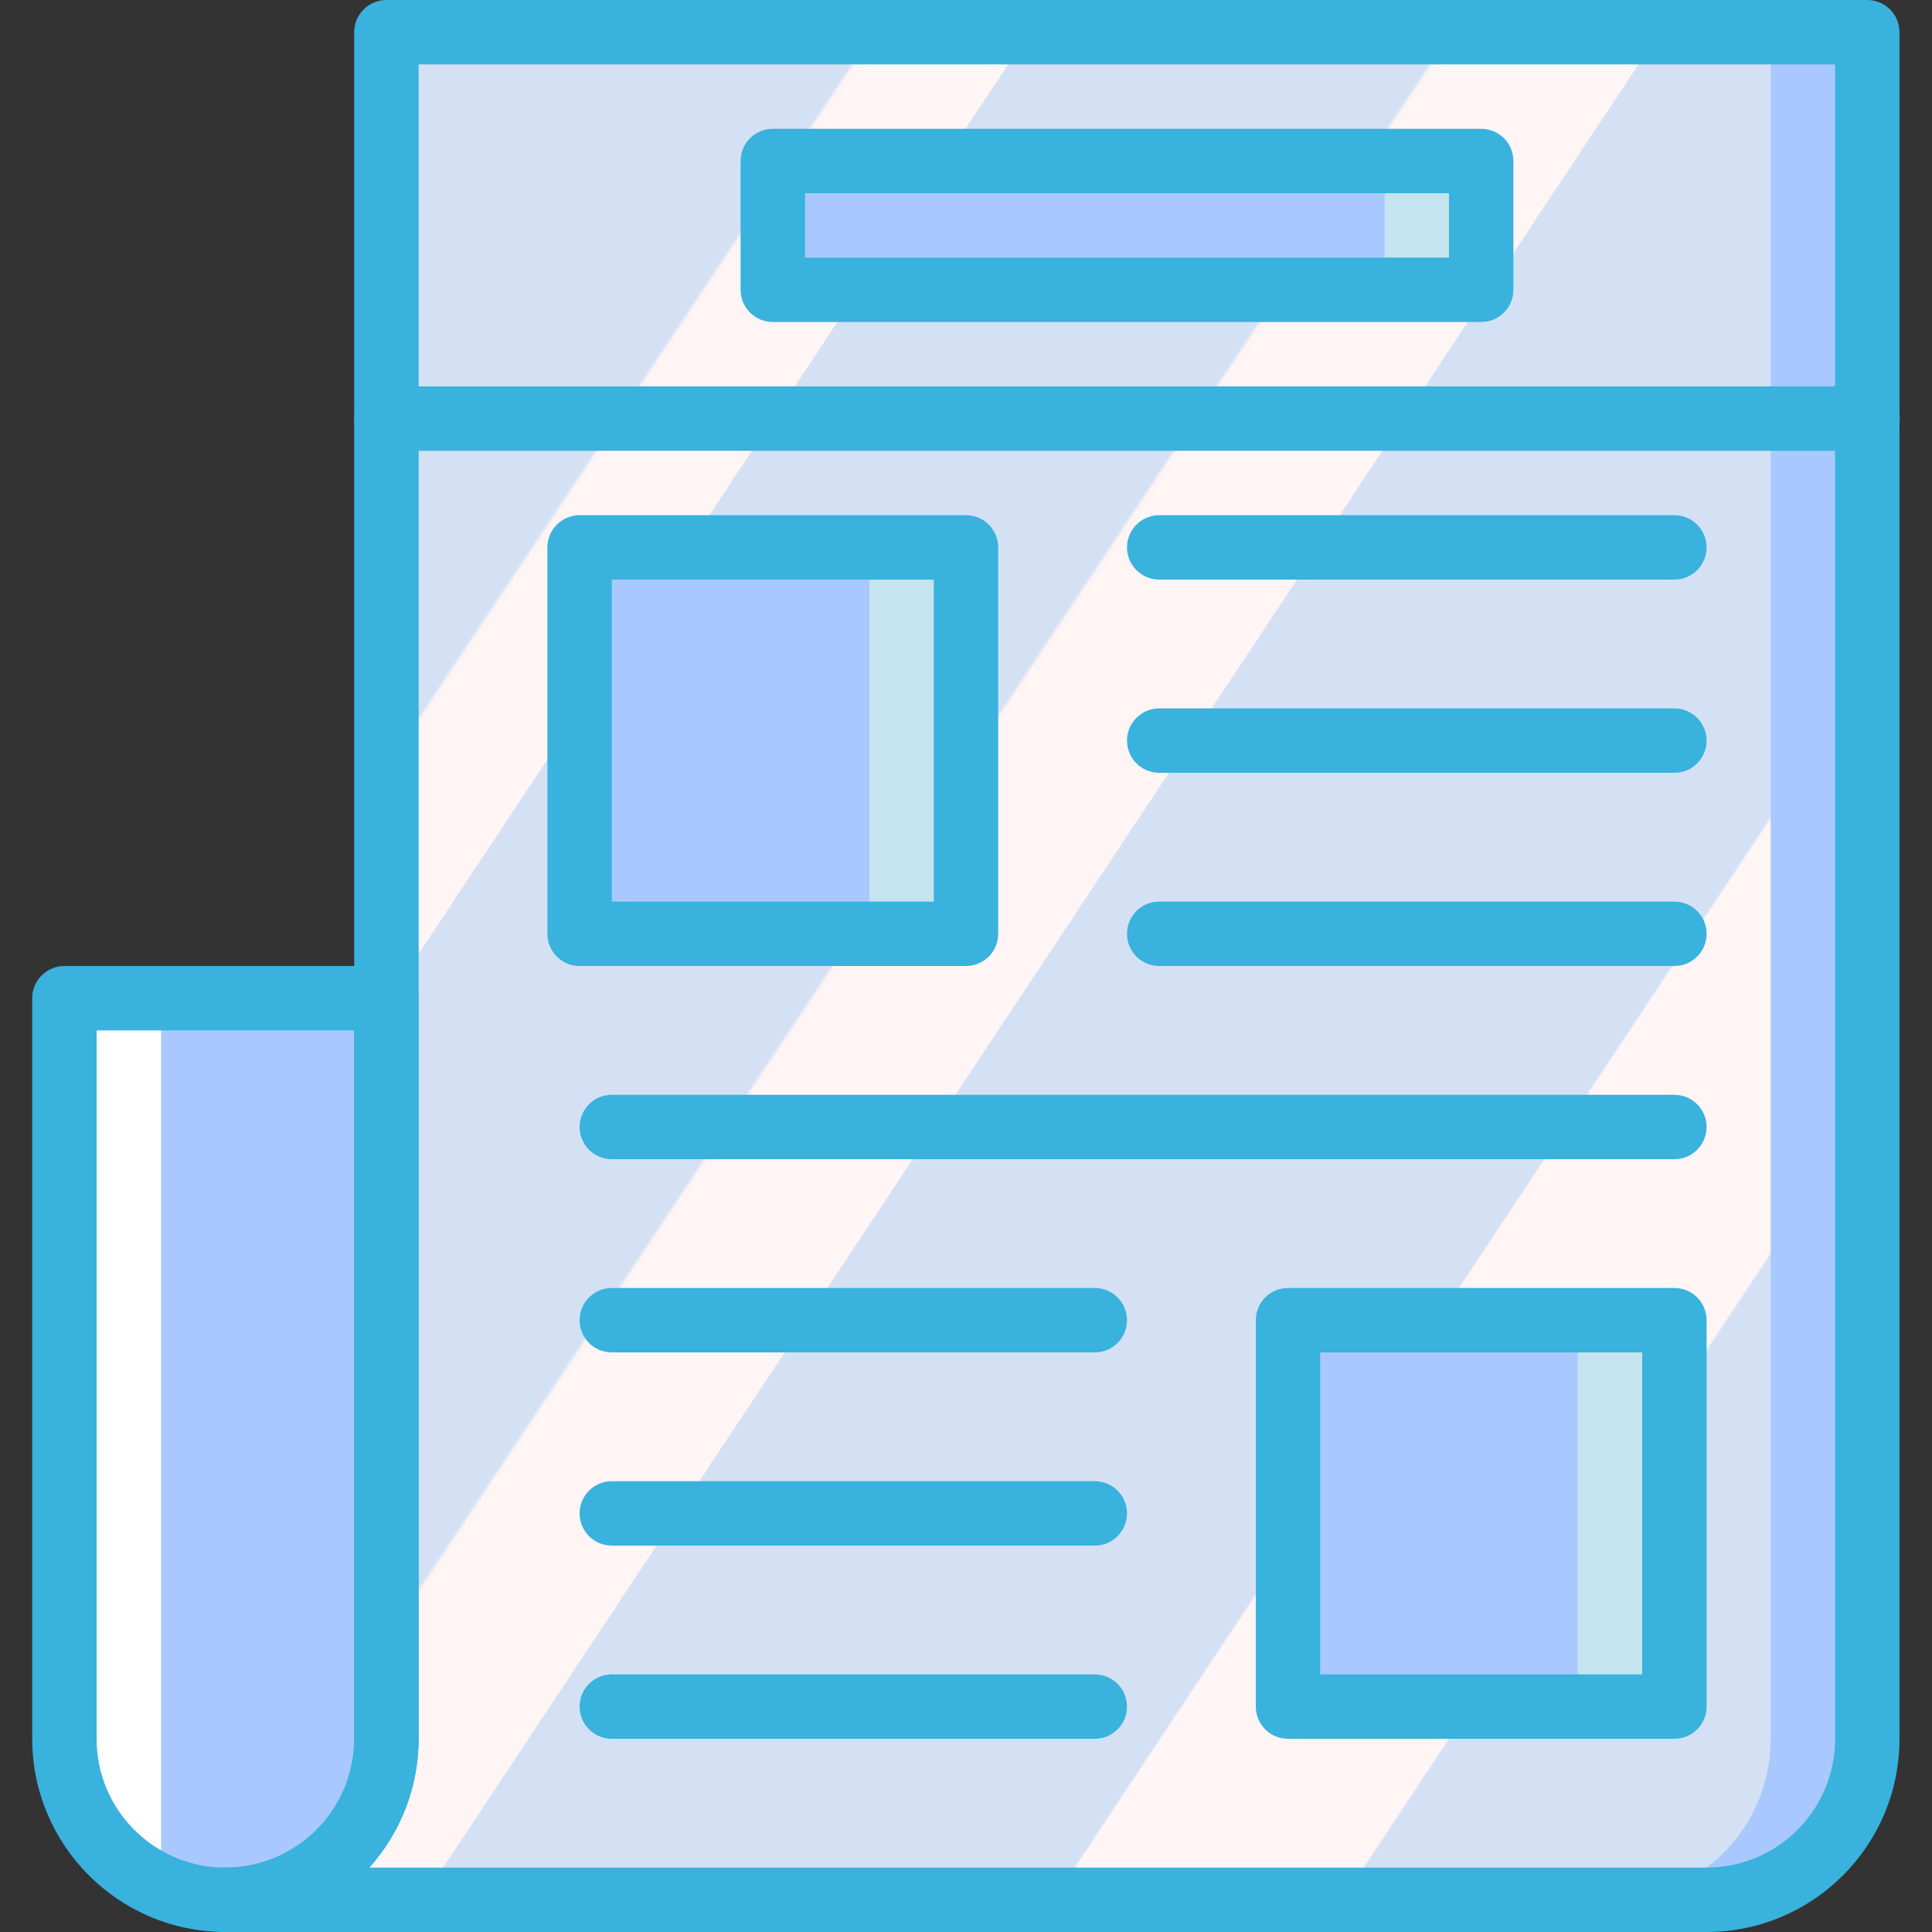 <?xml version="1.0"?>
<svg xmlns="http://www.w3.org/2000/svg" xmlns:xlink="http://www.w3.org/1999/xlink" xmlns:svgjs="http://svgjs.com/svgjs" version="1.1" width="512" height="512" x="0" y="0" viewBox="0 0 512 512" style="enable-background:new 0 0 512 512" xml:space="preserve" class=""><rect x="0" y="0" width="512" height="512" fill="#333333" stroke="none"/><g>
<g xmlns="http://www.w3.org/2000/svg">
	<path style="" d="M102.4,8.533V460.8c-0.069,23.536-19.131,42.598-42.667,42.667h392.533   c11.293,0,22.124-4.486,30.109-12.472c7.985-7.985,12.472-18.816,12.472-30.109V8.533H102.4z" fill="#a9c8ff" data-original="#a4c2f7" class=""/>
	
		<linearGradient id="SVGID_1_" gradientUnits="userSpaceOnUse" x1="-48.883" y1="652.629" x2="-47.85" y2="651.792" gradientTransform="matrix(400.981 0 0 -494.933 19667.31 323061.031)">
		<stop offset="0" style="stop-color:#D4E1F4"/>
		<stop offset="0.172" style="stop-color:#D4E1F4"/>
		<stop offset="0.2" style="stop-color:#D4E1F4"/>
		<stop offset="0.2" style="stop-color:#DAE4F4"/>
		<stop offset="0.201" style="stop-color:#EBEBF4"/>
		<stop offset="0.201" style="stop-color:#F6F1F4"/>
		<stop offset="0.202" style="stop-color:#FDF4F4"/>
		<stop offset="0.205" style="stop-color:#FFF5F4"/>
		<stop offset="0.252" style="stop-color:#FFF5F4"/>
		<stop offset="0.26" style="stop-color:#FFF5F4"/>
		<stop offset="0.26" style="stop-color:#D4E1F4"/>
		<stop offset="0.397" style="stop-color:#D4E1F4"/>
		<stop offset="0.42" style="stop-color:#D4E1F4"/>
		<stop offset="0.42" style="stop-color:#DAE4F4"/>
		<stop offset="0.421" style="stop-color:#EBEBF4"/>
		<stop offset="0.421" style="stop-color:#F6F1F4"/>
		<stop offset="0.422" style="stop-color:#FDF4F4"/>
		<stop offset="0.425" style="stop-color:#FFF5F4"/>
		<stop offset="0.489" style="stop-color:#FFF5F4"/>
		<stop offset="0.5" style="stop-color:#FFF5F4"/>
		<stop offset="0.5" style="stop-color:#F9F2F4"/>
		<stop offset="0.5" style="stop-color:#E8EBF4"/>
		<stop offset="0.5" style="stop-color:#DDE5F4"/>
		<stop offset="0.5" style="stop-color:#D6E2F4"/>
		<stop offset="0.501" style="stop-color:#D4E1F4"/>
		<stop offset="0.706" style="stop-color:#D4E1F4"/>
		<stop offset="0.74" style="stop-color:#D4E1F4"/>
		<stop offset="0.741" style="stop-color:#FFF5F4"/>
		<stop offset="0.835" style="stop-color:#FFF5F4"/>
		<stop offset="0.85" style="stop-color:#FFF5F4"/>
		<stop offset="0.851" style="stop-color:#D4E1F4"/>
	</linearGradient>
	<path style="fill:url(#SVGID_1_);" d="M110.933,8.533V460.8c-0.069,23.536-19.131,42.598-42.667,42.667h358.4   c11.293,0,22.124-4.486,30.109-12.472c7.985-7.985,12.472-18.816,12.472-30.109V8.533H110.933z" fill=""/>
	<path style="" d="M17.067,264.533H102.4V460.8c0,11.316-4.495,22.168-12.497,30.17s-18.854,12.497-30.17,12.497l0,0   c-23.564,0-42.667-19.103-42.667-42.667V264.533z" fill="#a9c8ff" data-original="#a4c2f7" class=""/>
	<rect x="204.8" y="42.667" style="" width="187.733" height="34.133" fill="#c5e4ef" data-original="#7facfa" class=""/>
	<rect x="204.8" y="42.667" style="" width="162.133" height="34.133" fill="#a9c8ff" data-original="#a4c2f7" class=""/>
	<rect x="153.6" y="145.067" style="" width="102.4" height="102.4" fill="#c5e4ef" data-original="#7facfa" class=""/>
	<rect x="153.6" y="145.067" style="" width="76.8" height="102.4" fill="#a9c8ff" data-original="#a4c2f7" class=""/>
	<rect x="341.333" y="349.867" style="" width="102.4" height="102.4" fill="#c5e4ef" data-original="#7facfa" class=""/>
	<rect x="341.333" y="349.867" style="" width="76.8" height="102.4" fill="#a9c8ff" data-original="#a4c2f7" class=""/>
	<path style="" d="M17.067,264.533h25.6v230.4h-7.706c-4.746,0-9.297-1.885-12.653-5.241   c-3.356-3.356-5.241-7.907-5.241-12.653V264.533z" fill="#ffffff" data-original="#ffffff" class=""/>
	<g>
		<path style="" d="M59.733,512c-28.264-0.031-51.169-22.936-51.2-51.2V264.533c-0.001-2.264,0.897-4.435,2.498-6.035    s3.772-2.499,6.035-2.498H102.4c2.264-0.001,4.435,0.897,6.035,2.498c1.601,1.601,2.499,3.772,2.498,6.035V460.8    C110.902,489.064,87.998,511.969,59.733,512z M25.6,273.067V460.8c0,18.851,15.282,34.133,34.133,34.133    s34.133-15.282,34.133-34.133V273.067H25.6z" fill="#39b2dd" data-original="#428dff" class=""/>
		<path style="" d="M452.267,512H59.733c-4.713,0-8.533-3.82-8.533-8.533s3.821-8.533,8.533-8.533    c18.844-0.019,34.115-15.29,34.133-34.133V8.533c-0.001-2.264,0.897-4.435,2.498-6.035C97.965,0.897,100.136-0.001,102.4,0h392.45    c2.264-0.001,4.435,0.897,6.035,2.498c1.601,1.601,2.499,3.772,2.498,6.035v452.35C503.35,489.1,480.484,511.966,452.267,512z     M97.867,494.933h354.4c18.796-0.021,34.029-15.254,34.05-34.05V17.067H110.933V460.8    C110.941,473.401,106.287,485.559,97.867,494.933z" fill="#39b2dd" data-original="#428dff" class=""/>
		<path style="" d="M256,256H153.6c-2.264,0.001-4.435-0.897-6.035-2.498s-2.499-3.772-2.498-6.035v-102.4    c-0.001-2.264,0.897-4.435,2.498-6.035s3.772-2.499,6.035-2.498H256c2.264-0.001,4.435,0.897,6.035,2.498s2.499,3.772,2.498,6.035    v102.4c0.001,2.264-0.897,4.435-2.498,6.035S258.264,256.001,256,256z M162.133,238.933h85.333V153.6h-85.333V238.933z" fill="#39b2dd" data-original="#428dff" class=""/>
		<path style="" d="M443.733,153.6H307.2c-4.713,0-8.533-3.821-8.533-8.533c0-4.713,3.82-8.533,8.533-8.533h136.533    c4.713,0,8.533,3.821,8.533,8.533C452.267,149.779,448.446,153.6,443.733,153.6z" fill="#39b2dd" data-original="#428dff" class=""/>
		<path style="" d="M443.733,204.8H307.2c-4.713,0-8.533-3.821-8.533-8.533s3.82-8.533,8.533-8.533h136.533    c4.713,0,8.533,3.821,8.533,8.533S448.446,204.8,443.733,204.8z" fill="#39b2dd" data-original="#428dff" class=""/>
		<path style="" d="M443.733,256H307.2c-4.713,0-8.533-3.82-8.533-8.533c0-4.713,3.82-8.533,8.533-8.533h136.533    c4.713,0,8.533,3.821,8.533,8.533C452.267,252.18,448.446,256,443.733,256z" fill="#39b2dd" data-original="#428dff" class=""/>
		<path style="" d="M443.733,307.2h-281.6c-4.713,0-8.533-3.82-8.533-8.533s3.821-8.533,8.533-8.533h281.6    c4.713,0,8.533,3.82,8.533,8.533S448.446,307.2,443.733,307.2z" fill="#39b2dd" data-original="#428dff" class=""/>
		<path style="" d="M290.133,358.4h-128c-4.713,0-8.533-3.821-8.533-8.533c0-4.713,3.821-8.533,8.533-8.533h128    c4.713,0,8.533,3.821,8.533,8.533C298.667,354.579,294.846,358.4,290.133,358.4z" fill="#39b2dd" data-original="#428dff" class=""/>
		<path style="" d="M290.133,409.6h-128c-4.713,0-8.533-3.821-8.533-8.533s3.821-8.533,8.533-8.533h128    c4.713,0,8.533,3.82,8.533,8.533S294.846,409.6,290.133,409.6z" fill="#39b2dd" data-original="#428dff" class=""/>
		<path style="" d="M290.133,460.8h-128c-4.713,0-8.533-3.82-8.533-8.533s3.821-8.533,8.533-8.533h128    c4.713,0,8.533,3.82,8.533,8.533S294.846,460.8,290.133,460.8z" fill="#39b2dd" data-original="#428dff" class=""/>
		<path style="" d="M443.733,460.8h-102.4c-2.264,0.001-4.435-0.897-6.035-2.498c-1.601-1.601-2.499-3.772-2.498-6.035    v-102.4c-0.001-2.264,0.897-4.435,2.498-6.035c1.601-1.601,3.772-2.499,6.035-2.498h102.4c2.264-0.001,4.435,0.897,6.035,2.498    c1.601,1.601,2.499,3.772,2.498,6.035v102.4c0.001,2.264-0.897,4.435-2.498,6.035C448.168,459.903,445.997,460.801,443.733,460.8z     M349.867,443.733H435.2V358.4h-85.333V443.733z" fill="#39b2dd" data-original="#428dff" class=""/>
		<path style="" d="M494.933,119.467H102.4c-4.713,0-8.533-3.821-8.533-8.533c0-4.713,3.821-8.533,8.533-8.533h392.533    c4.713,0,8.533,3.821,8.533,8.533C503.467,115.646,499.646,119.467,494.933,119.467z" fill="#39b2dd" data-original="#428dff" class=""/>
		<path style="" d="M392.533,85.333H204.8c-2.264,0.001-4.435-0.897-6.035-2.498c-1.601-1.601-2.499-3.772-2.498-6.035    V42.667c-0.001-2.264,0.897-4.435,2.498-6.035c1.601-1.601,3.772-2.499,6.035-2.498h187.733c2.264-0.001,4.435,0.897,6.035,2.498    c1.601,1.601,2.499,3.772,2.498,6.035V76.8c0.001,2.264-0.897,4.435-2.498,6.035C396.968,84.436,394.797,85.335,392.533,85.333    L392.533,85.333z M213.333,68.267H384V51.2H213.333V68.267z" fill="#39b2dd" data-original="#428dff" class=""/>
	</g>
</g>
<g xmlns="http://www.w3.org/2000/svg">
</g>
<g xmlns="http://www.w3.org/2000/svg">
</g>
<g xmlns="http://www.w3.org/2000/svg">
</g>
<g xmlns="http://www.w3.org/2000/svg">
</g>
<g xmlns="http://www.w3.org/2000/svg">
</g>
<g xmlns="http://www.w3.org/2000/svg">
</g>
<g xmlns="http://www.w3.org/2000/svg">
</g>
<g xmlns="http://www.w3.org/2000/svg">
</g>
<g xmlns="http://www.w3.org/2000/svg">
</g>
<g xmlns="http://www.w3.org/2000/svg">
</g>
<g xmlns="http://www.w3.org/2000/svg">
</g>
<g xmlns="http://www.w3.org/2000/svg">
</g>
<g xmlns="http://www.w3.org/2000/svg">
</g>
<g xmlns="http://www.w3.org/2000/svg">
</g>
<g xmlns="http://www.w3.org/2000/svg">
</g>
</g></svg>
